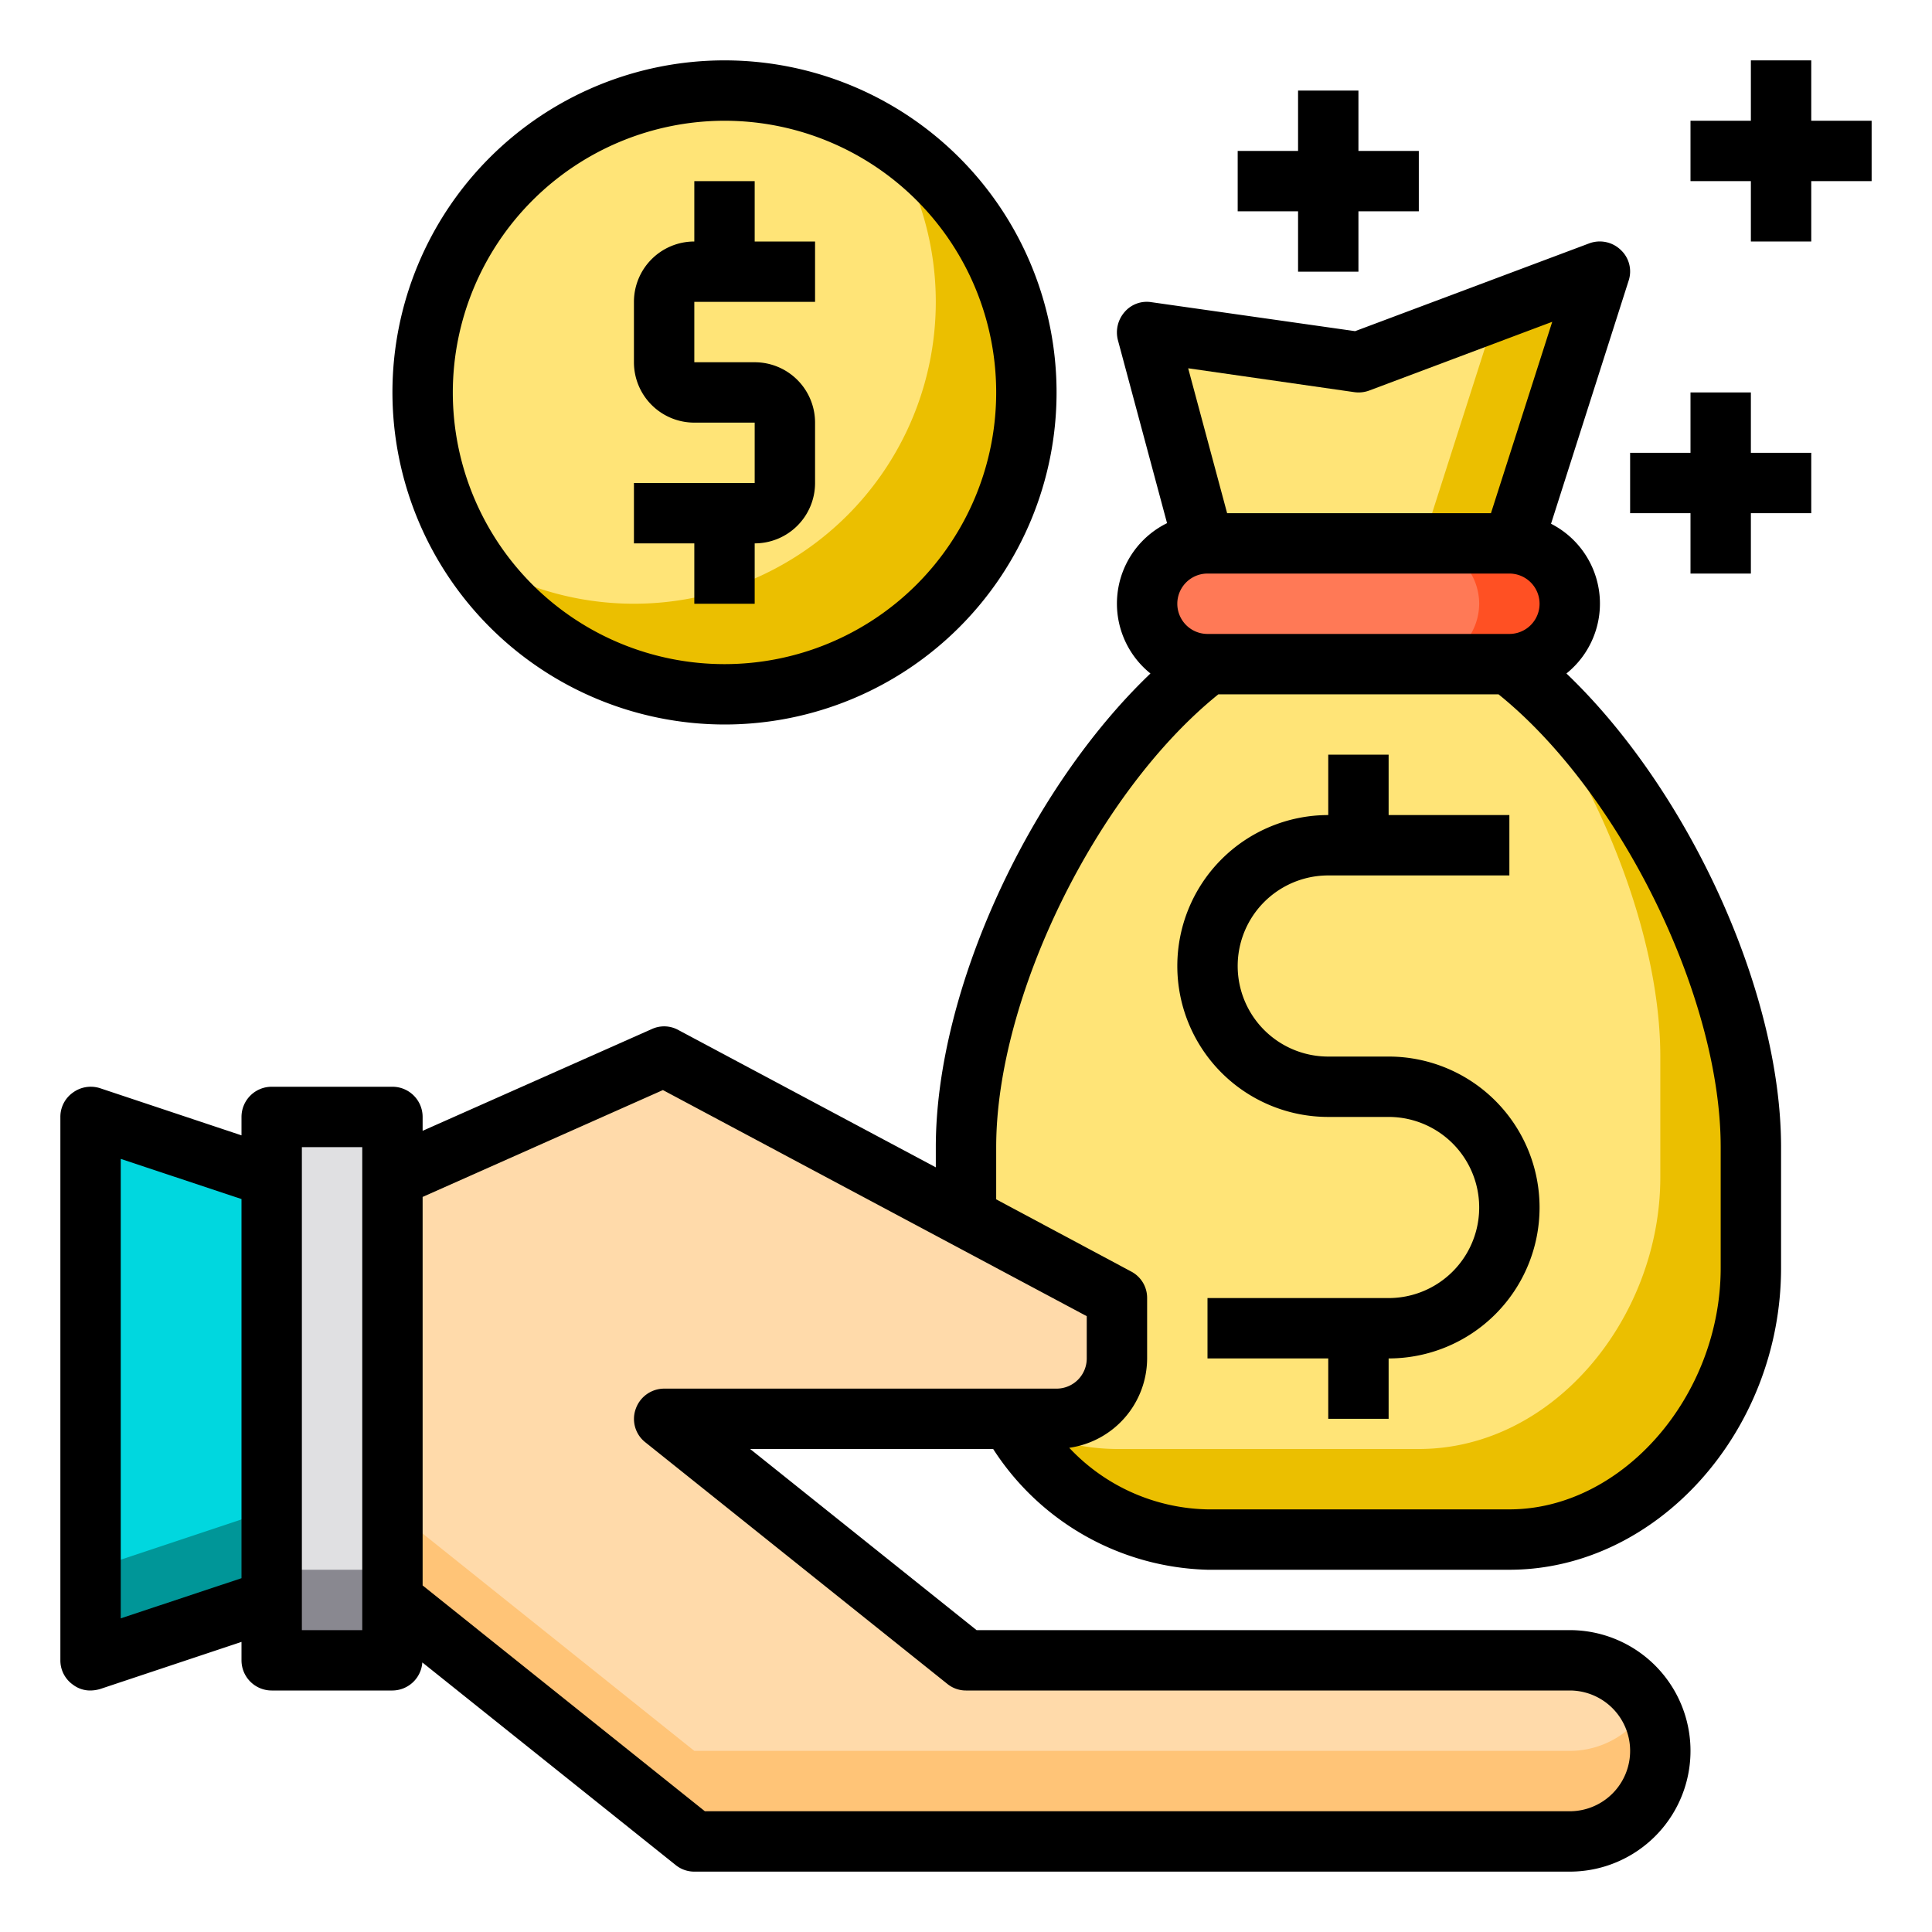 <svg height="512" viewBox="0 0 64 64" width="512" xmlns="http://www.w3.org/2000/svg"><g id="creditor"><path d="m58 38v4c0 4.63-3.52 9-8 9h-10c-4.48 0-8-4.37-8-9v-4a15.252 15.252 0 0 1 .32-3c.98-4.82 4.05-10.24 7.68-13h10c4.41 3.36 8 10.63 8 16z" fill="#ffe477"/><path d="m58 38v4c0 4.63-3.52 9-8 9h-10a7.811 7.811 0 0 1 -6.56-3.98 7.076 7.076 0 0 0 3.56.98h10c4.48 0 8-4.37 8-9v-4c0-4.09-2.08-9.27-5.02-13h.02c4.41 3.36 8 10.63 8 16z" fill="#ebbf00"/><path d="m53 9-2.88 9v.01a.487.487 0 0 0 -.12-.01h-10a.487.487 0 0 0 -.12.01v-.01l-1.88-7 .42.06 6.58.94z" fill="#ffe477"/><path d="m53 9-2.88 9v.01a.487.487 0 0 0 -.12-.01h-2.88l2.47-7.72z" fill="#ebbf00"/><path d="m47.12 18v.01a.487.487 0 0 0 -.12-.01z" fill="#ebbf00"/><path d="m50.12 18.01a2 2 0 0 1 1.88 1.99 2.015 2.015 0 0 1 -2 2h-10a2.006 2.006 0 0 1 -2-2 1.955 1.955 0 0 1 .59-1.41 1.912 1.912 0 0 1 1.29-.58.487.487 0 0 1 .12-.01h10a.487.487 0 0 1 .12.01z" fill="#ff7956"/><path d="m52 20a2.015 2.015 0 0 1 -2 2h-3a2.015 2.015 0 0 0 2-2 2 2 0 0 0 -1.88-1.99.487.487 0 0 0 -.12-.01h3a.487.487 0 0 1 .12.01 2 2 0 0 1 1.88 1.99z" fill="#ff5023"/><path d="m52 55a3 3 0 0 1 0 6h-29l-10-8v-14l9-4 10 5.33 5 2.67v2a2.006 2.006 0 0 1 -2 2h-13l10 8z" fill="#ffdaaa"/><path d="m13 53v2h-4v-2-14-2h4v2z" fill="#e0e0e2"/><path d="m9 39v14l-6 2v-18z" fill="#00d7df"/><path d="m55 58a3 3 0 0 1 -3 3h-29l-10-8v-3l10 8h29a2.993 2.993 0 0 0 2.12-.88 3.3 3.3 0 0 0 .48-.62 3.026 3.026 0 0 1 .4 1.5z" fill="#ffc477"/><path d="m9 52h4v3h-4z" fill="#898890"/><path d="m9 50v3l-6 2v-3z" fill="#009698"/><circle cx="24" cy="13" fill="#ffe477" r="10"/><path d="m34 13a10 10 0 0 1 -18.41 5.41 10 10 0 0 0 13.82-13.82 9.992 9.992 0 0 1 4.59 8.41z" fill="#ebbf00"/><path d="m24 24a11 11 0 1 0 -11-11 11.013 11.013 0 0 0 11 11zm0-20a9 9 0 1 1 -9 9 9.01 9.01 0 0 1 9-9z"/><path d="m23 20h2v-2a2 2 0 0 0 2-2v-2a2 2 0 0 0 -2-2h-2v-2h4v-2h-2v-2h-2v2a2 2 0 0 0 -2 2v2a2 2 0 0 0 2 2h2v2h-4v2h2z"/><path d="m62 4h-2v-2h-2v2h-2v2h2v2h2v-2h2z"/><path d="m58 13h-2v2h-2v2h2v2h2v-2h2v-2h-2z"/><path d="m43 9h2v-2h2v-2h-2v-2h-2v2h-2v2h2z"/><path d="m40 52h10c4.88 0 9-4.58 9-10v-4c0-5.19-3.09-11.85-7.11-15.69a2.969 2.969 0 0 0 -.51-4.96l2.57-8.05a.973.973 0 0 0 -.26-1.02 1 1 0 0 0 -1.04-.22l-7.76 2.91-6.75-.96a.966.966 0 0 0 -.89.33 1.026 1.026 0 0 0 -.22.92l1.63 6.07a2.969 2.969 0 0 0 -.55 4.98c-4.02 3.84-7.11 10.5-7.11 15.69v.67l-8.53-4.55a.974.974 0 0 0 -.88-.03l-7.59 3.37v-.46a1 1 0 0 0 -1-1h-4a1 1 0 0 0 -1 1v.61l-4.68-1.56a1 1 0 0 0 -.9.14.983.983 0 0 0 -.42.81v18a.983.983 0 0 0 .42.81.939.939 0 0 0 .58.19 1.185 1.185 0 0 0 .32-.05l4.68-1.56v.61a1 1 0 0 0 1 1h4a1 1 0 0 0 .99-.93l8.39 6.71a.977.977 0 0 0 .62.22h29a4 4 0 0 0 0-8h-19.65l-7.5-6h8.05a8.72 8.72 0 0 0 7.1 4zm-32 .28-4 1.33v-15.22l4 1.33zm4 1.72h-2v-16h2zm32.86-41.01a1.018 1.018 0 0 0 .49-.05l6.07-2.28-2.03 6.34h-8.74l-1.29-4.8zm-4.86 6.01h10a1 1 0 0 1 0 2h-10a1 1 0 0 1 0-2zm-7 19c0-5 3.35-11.77 7.36-15h9.28c4.01 3.23 7.36 10 7.36 15v4c0 4.26-3.27 8-7 8h-10a6.455 6.455 0 0 1 -4.58-2.04 3 3 0 0 0 2.58-2.96v-2a.984.984 0 0 0 -.53-.88l-4.47-2.39zm-11.62 9.78 10 8a.977.977 0 0 0 .62.22h20a2 2 0 0 1 0 4h-28.65l-9.35-7.48v-12.87l7.96-3.54 14.04 7.49v1.4a1 1 0 0 1 -1 1h-13a1 1 0 0 0 -.94.67.983.983 0 0 0 .32 1.11z"/><path d="m46 35h-2a3 3 0 0 1 0-6h6v-2h-4v-2h-2v2a5 5 0 0 0 0 10h2a3 3 0 0 1 0 6h-6v2h4v2h2v-2a5 5 0 0 0 0-10z"/></g></svg>